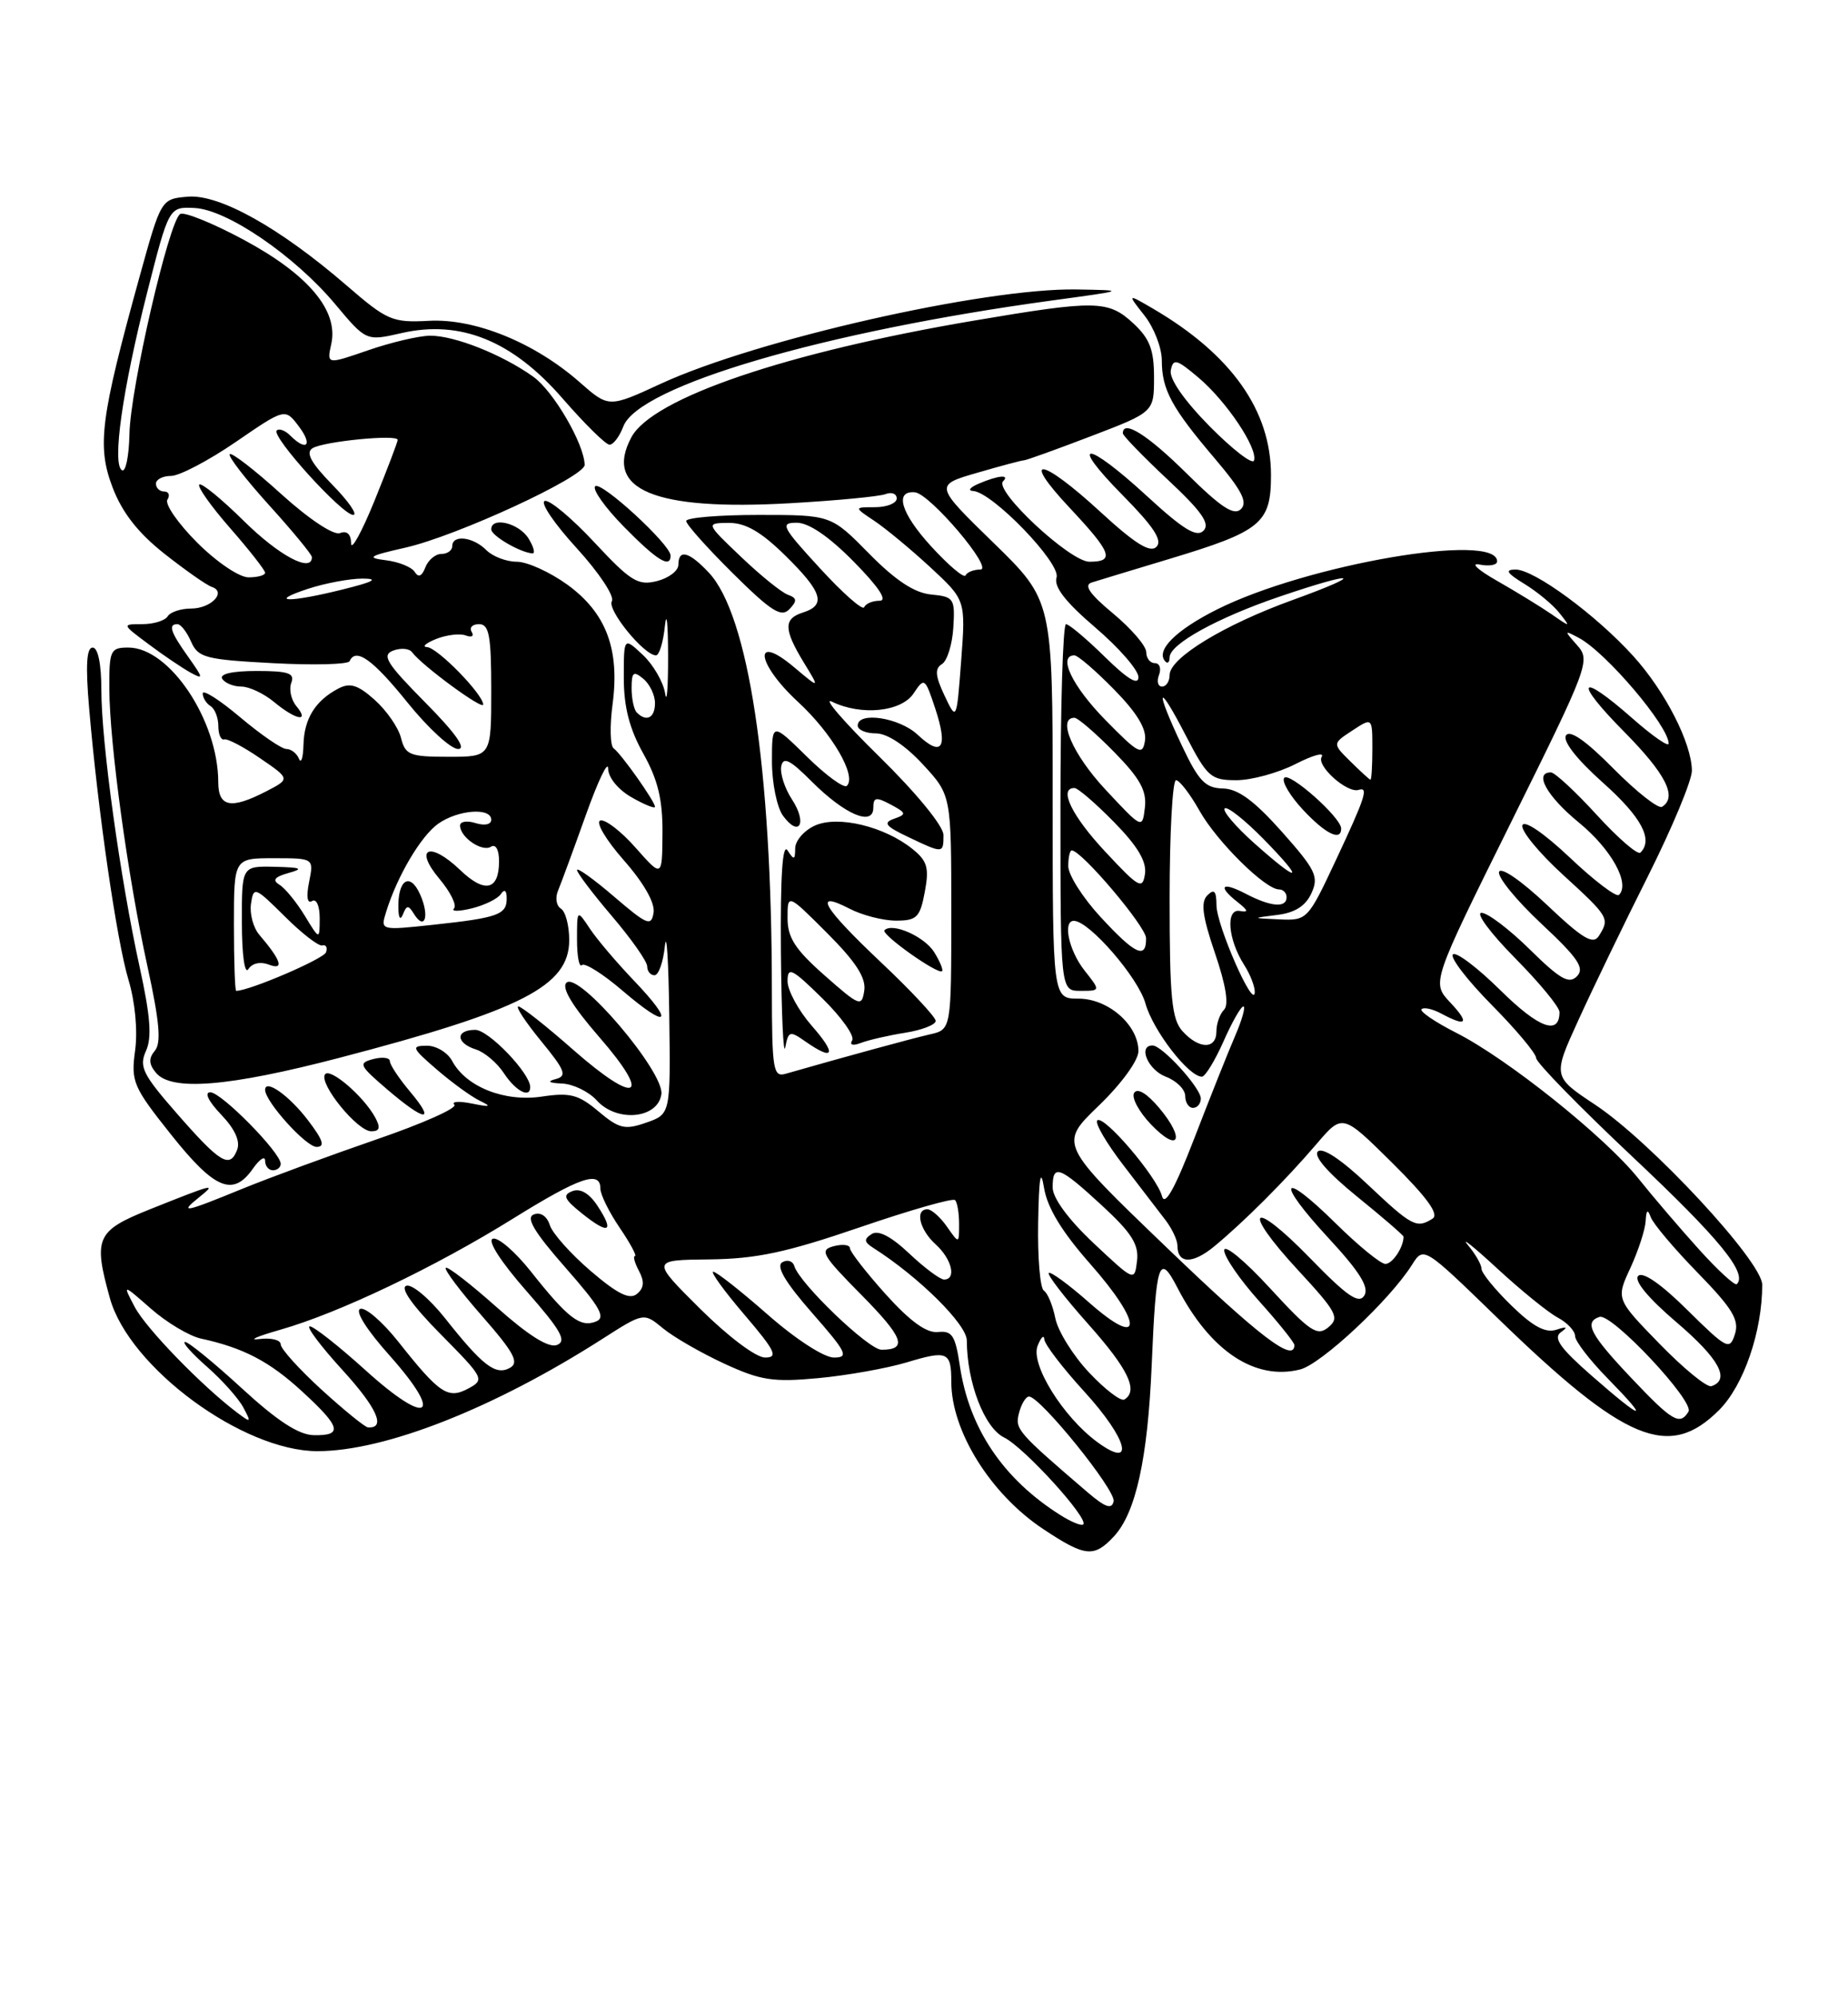 <?xml version="1.0" encoding="UTF-8" standalone="no"?>
<!DOCTYPE svg PUBLIC "-//W3C//DTD SVG 1.1//EN" "http://www.w3.org/Graphics/SVG/1.1/DTD/svg11.dtd" >
<svg xmlns="http://www.w3.org/2000/svg" xmlns:xlink="http://www.w3.org/1999/xlink" version="1.1" viewBox="0 0 237 256">
 <g >
 <path fill="currentColor"
d=" M 142.86 196.92 C 145.66 193.91 147.19 186.98 147.70 175.00 C 148.26 161.65 148.65 160.50 151.01 165.07 C 155.21 173.17 160.94 176.98 166.73 175.53 C 169.45 174.85 178.23 166.64 181.08 162.12 C 182.58 159.74 182.58 159.74 192.04 168.92 C 208.44 184.83 214.04 187.16 220.47 180.73 C 223.62 177.58 226.00 170.67 226.00 164.67 C 226.00 161.71 211.74 146.35 204.58 141.60 C 199.12 137.98 199.12 137.98 202.43 130.74 C 204.24 126.76 208.26 118.44 211.36 112.27 C 214.46 106.09 216.99 100.01 216.98 98.77 C 216.94 95.24 213.57 88.63 209.48 84.11 C 204.72 78.84 196.77 73.00 194.37 73.00 C 192.95 73.01 193.23 73.45 195.50 74.84 C 197.15 75.85 199.18 77.53 200.00 78.58 C 201.46 80.42 201.43 80.43 199.00 78.74 C 197.62 77.79 194.47 75.86 192.00 74.45 C 189.53 73.05 188.51 72.11 189.75 72.36 C 190.99 72.61 192.00 72.43 192.00 71.95 C 192.00 68.16 167.64 72.34 156.11 78.10 C 150.73 80.79 148.11 83.44 149.48 84.81 C 149.76 85.10 150.00 84.85 150.00 84.25 C 150.00 82.56 156.13 79.18 164.10 76.47 C 174.00 73.10 175.35 73.44 165.79 76.90 C 157.00 80.07 150.00 84.33 150.00 86.51 C 150.00 87.33 149.56 88.00 149.03 88.00 C 148.50 88.00 148.32 87.33 148.64 86.50 C 148.95 85.68 148.72 85.00 148.11 85.00 C 147.50 85.00 147.00 84.36 147.00 83.58 C 147.00 82.80 145.09 80.58 142.76 78.64 C 139.74 76.14 138.95 74.99 140.01 74.66 C 140.83 74.40 145.32 73.04 150.00 71.63 C 161.77 68.08 163.00 67.07 163.00 60.90 C 163.00 52.61 157.92 45.44 147.87 39.56 C 144.56 37.63 144.56 37.63 146.78 40.45 C 148.00 42.00 149.00 44.59 149.00 46.20 C 149.00 49.94 150.25 52.26 155.81 58.79 C 159.24 62.83 160.04 64.36 159.15 65.25 C 158.26 66.14 156.61 65.06 152.21 60.71 C 147.19 55.74 144.00 53.73 144.00 55.54 C 144.00 55.84 146.59 58.51 149.75 61.47 C 154.12 65.55 155.22 67.13 154.35 68.02 C 153.47 68.92 151.75 67.87 147.11 63.60 C 139.27 56.39 136.90 56.31 143.99 63.49 C 147.96 67.51 149.12 69.28 148.31 70.09 C 147.50 70.90 145.57 69.70 141.11 65.60 C 133.49 58.59 130.76 58.25 137.20 65.11 C 142.59 70.86 143.01 72.00 139.71 72.00 C 137.23 72.00 127.45 62.89 128.64 61.69 C 129.56 60.78 127.99 60.93 125.50 62.00 C 124.40 62.47 124.08 62.89 124.79 62.93 C 127.25 63.06 136.07 72.20 135.50 74.01 C 135.12 75.20 136.62 77.14 140.48 80.44 C 143.51 83.03 146.00 85.89 146.00 86.79 C 146.00 87.89 144.62 87.06 141.71 84.21 C 139.35 81.89 137.10 80.00 136.71 80.00 C 136.32 80.00 136.00 90.57 136.00 103.50 C 136.00 127.00 136.00 127.00 138.57 127.00 C 141.15 127.00 141.15 127.00 139.07 124.37 C 137.05 121.79 136.25 117.97 137.75 118.03 C 139.74 118.10 146.00 125.34 146.90 128.62 C 147.86 132.07 152.43 138.00 154.14 138.00 C 154.56 138.00 155.80 135.97 156.90 133.50 C 157.99 131.03 159.14 129.00 159.46 129.00 C 159.77 129.00 159.30 130.69 158.41 132.75 C 157.52 134.81 155.16 140.73 153.17 145.89 C 150.66 152.38 149.38 154.67 149.02 153.31 C 148.36 150.81 141.52 142.81 140.72 143.61 C 140.39 143.94 141.90 146.53 144.08 149.36 C 146.26 152.19 148.71 155.38 149.52 156.45 C 150.33 157.53 151.00 158.96 151.00 159.64 C 151.00 162.00 152.92 162.05 155.69 159.78 C 159.47 156.67 164.86 151.29 168.85 146.62 C 172.17 142.73 172.17 142.73 178.57 149.07 C 183.00 153.46 184.59 155.64 183.73 156.19 C 181.67 157.50 181.08 157.18 175.41 151.83 C 172.01 148.61 169.59 147.01 169.01 147.59 C 168.42 148.18 170.32 150.35 174.03 153.36 C 177.32 156.02 180.00 158.34 180.00 158.51 C 180.00 159.87 178.58 162.00 177.67 162.00 C 177.06 162.00 174.20 159.66 171.31 156.81 C 164.22 149.82 163.51 151.27 170.38 158.69 C 174.37 163.00 175.62 165.00 174.97 166.05 C 174.27 167.18 172.78 166.16 168.06 161.31 C 160.46 153.49 159.07 154.80 166.48 162.81 C 171.44 168.17 171.83 168.90 170.36 170.12 C 168.92 171.31 168.02 170.70 162.86 165.10 C 159.64 161.59 157.00 159.41 157.00 160.26 C 157.00 161.10 159.03 164.04 161.50 166.79 C 163.97 169.54 166.00 172.07 166.00 172.40 C 166.00 174.75 161.45 171.27 149.53 159.81 C 135.81 146.63 135.81 146.63 140.91 141.72 C 143.84 138.89 146.00 135.92 146.00 134.72 C 146.00 131.39 142.13 128.00 138.33 128.00 C 135.00 128.00 135.00 128.00 135.00 102.48 C 135.00 76.97 135.00 76.97 127.42 69.58 C 119.83 62.19 119.83 62.19 125.32 60.60 C 128.34 59.72 131.04 59.00 131.32 59.00 C 131.60 59.00 135.47 57.61 139.91 55.91 C 148.00 52.82 148.00 52.82 148.00 48.36 C 148.00 44.83 147.45 43.40 145.35 41.45 C 142.13 38.47 140.57 38.44 124.88 41.10 C 100.85 45.17 83.66 51.02 80.97 56.05 C 77.38 62.77 83.93 65.49 101.32 64.50 C 107.27 64.16 112.78 63.64 113.57 63.33 C 114.36 63.03 115.00 63.28 115.00 63.89 C 115.00 64.50 113.76 65.00 112.25 65.01 C 109.50 65.01 109.50 65.01 112.13 66.76 C 113.57 67.72 116.80 70.39 119.30 72.70 C 123.85 76.91 123.85 76.91 123.27 84.66 C 122.68 92.42 122.68 92.42 121.13 89.15 C 119.94 86.63 119.86 85.70 120.80 85.12 C 121.47 84.71 122.13 82.60 122.26 80.44 C 122.49 76.71 122.34 76.48 119.41 76.20 C 117.26 75.99 114.84 74.39 111.45 70.95 C 106.58 66.00 106.58 66.00 97.29 66.00 C 92.18 66.00 88.00 66.35 88.00 66.78 C 88.00 67.21 90.70 70.23 93.99 73.49 C 98.92 78.37 100.20 79.18 101.24 78.08 C 102.26 77.01 102.22 76.65 101.02 76.22 C 100.21 75.92 97.51 73.74 95.02 71.36 C 90.50 67.05 90.50 67.05 93.46 67.02 C 95.61 67.01 97.60 68.15 100.71 71.21 C 105.46 75.87 105.99 77.55 103.00 78.50 C 100.47 79.30 100.49 80.64 103.08 84.91 C 105.16 88.31 105.16 88.31 101.83 85.51 C 96.52 81.04 96.97 85.00 102.33 89.95 C 106.71 93.99 109.89 99.44 108.61 100.72 C 108.25 101.08 105.94 99.40 103.48 96.98 C 99.00 92.58 99.00 92.58 99.00 97.60 C 99.00 100.36 99.64 103.49 100.42 104.56 C 102.51 107.41 103.56 105.51 101.57 102.47 C 100.64 101.05 100.02 99.14 100.19 98.23 C 100.44 96.94 101.30 97.36 104.11 100.18 C 108.35 104.41 112.00 105.97 112.00 103.53 C 112.00 102.18 112.35 102.12 114.23 103.12 C 116.25 104.20 116.29 104.37 114.67 104.94 C 113.21 105.45 113.54 105.89 116.47 107.28 C 120.96 109.42 121.00 109.42 121.00 107.03 C 121.00 105.89 117.55 101.67 112.75 96.96 C 108.21 92.51 105.48 89.35 106.68 89.93 C 110.44 91.77 115.59 91.25 117.17 88.87 C 118.55 86.79 118.63 86.86 119.96 90.87 C 121.61 95.89 120.79 97.09 117.68 94.17 C 115.34 91.97 110.00 91.16 110.00 93.00 C 110.00 93.55 111.05 94.00 112.34 94.00 C 113.78 94.00 116.08 95.52 118.34 97.96 C 122.00 101.91 122.00 101.91 122.00 116.94 C 122.00 131.96 122.00 131.96 119.25 132.58 C 116.96 133.10 108.22 135.49 100.75 137.63 C 99.16 138.09 99.00 137.12 98.99 126.82 C 98.97 98.47 95.99 78.81 90.90 73.39 C 88.36 70.69 87.00 70.34 87.00 72.39 C 87.00 73.16 85.76 74.10 84.25 74.48 C 81.82 75.09 80.88 74.51 76.22 69.51 C 73.32 66.40 70.46 64.01 69.86 64.21 C 69.25 64.42 71.10 67.14 73.96 70.26 C 76.83 73.40 78.84 76.44 78.47 77.05 C 77.81 78.12 82.59 84.00 84.13 84.00 C 84.54 84.00 85.06 82.31 85.27 80.25 C 85.49 78.19 85.67 79.88 85.68 84.00 C 85.69 88.12 85.52 90.32 85.30 88.87 C 85.07 87.43 83.79 85.21 82.45 83.95 C 80.00 81.65 80.00 81.65 80.00 86.88 C 80.00 90.60 80.72 93.41 82.50 96.59 C 84.38 99.95 84.99 102.50 84.96 106.79 C 84.92 112.50 84.92 112.50 81.51 108.65 C 79.64 106.53 77.60 104.97 76.98 105.17 C 76.36 105.38 77.72 107.67 80.00 110.26 C 82.57 113.18 84.02 115.73 83.82 116.98 C 83.53 118.78 83.00 118.56 78.75 114.92 C 76.14 112.68 74.00 111.15 74.00 111.51 C 74.00 111.88 76.03 114.55 78.50 117.45 C 80.97 120.35 83.00 123.23 83.00 123.86 C 83.00 124.49 83.42 125.00 83.94 125.00 C 84.46 125.00 85.06 123.31 85.27 121.25 C 85.49 119.19 85.74 123.19 85.83 130.15 C 86.00 142.80 86.00 142.80 82.88 143.89 C 80.13 144.85 79.41 144.68 76.75 142.45 C 74.19 140.29 73.12 140.01 69.50 140.55 C 64.71 141.27 59.77 139.31 57.99 135.99 C 57.41 134.90 55.93 134.01 54.71 134.03 C 52.70 134.05 52.82 134.33 56.00 137.07 C 57.92 138.73 60.40 140.53 61.50 141.07 C 63.11 141.85 62.91 141.93 60.50 141.44 C 58.85 141.11 57.85 141.18 58.27 141.60 C 58.68 142.02 54.18 144.02 48.26 146.05 C 42.34 148.09 34.61 150.93 31.08 152.37 C 23.61 155.43 22.92 155.56 25.56 153.44 C 27.82 151.62 27.52 151.69 19.25 154.99 C 12.35 157.75 11.94 158.65 14.09 166.38 C 16.55 175.26 31.13 186.00 40.71 186.00 C 49.39 186.00 63.36 180.50 77.27 171.60 C 82.56 168.22 82.56 168.22 85.03 170.26 C 86.39 171.38 89.92 173.41 92.88 174.78 C 97.54 176.93 99.14 177.18 104.93 176.64 C 108.60 176.30 113.70 175.39 116.25 174.63 C 121.52 173.04 122.00 173.25 122.00 177.10 C 122.00 183.44 127.05 191.52 133.80 195.99 C 139.18 199.56 140.30 199.67 142.86 196.92 Z  M 32.44 149.78 C 33.30 148.56 34.00 148.11 34.00 148.78 C 34.00 149.45 34.45 150.00 35.00 150.00 C 35.55 150.00 36.00 149.62 36.00 149.17 C 36.00 147.73 28.38 140.00 26.97 140.00 C 26.17 140.00 26.73 141.15 28.34 142.84 C 30.12 144.70 30.84 146.26 30.41 147.38 C 29.47 149.83 28.24 149.08 22.65 142.68 C 18.30 137.71 17.81 136.71 18.72 134.70 C 19.50 133.00 19.29 130.25 17.91 123.96 C 15.41 112.57 13.00 95.16 13.00 88.47 C 13.00 85.11 12.57 83.00 11.88 83.00 C 11.10 83.00 10.96 85.31 11.43 90.75 C 12.54 103.84 14.97 120.59 16.48 125.60 C 17.33 128.42 17.67 132.09 17.33 134.63 C 16.78 138.63 17.06 139.30 21.96 145.45 C 27.54 152.46 29.89 153.43 32.44 149.78 Z  M 39.50 143.59 C 37.09 140.42 34.00 138.24 34.00 139.69 C 34.00 141.19 39.24 147.00 40.60 147.00 C 41.72 147.00 41.44 146.13 39.50 143.59 Z  M 148.65 141.99 C 147.09 140.14 145.87 139.41 145.45 140.08 C 145.08 140.67 146.06 142.50 147.62 144.13 C 151.19 147.85 152.06 146.05 148.65 141.99 Z  M 48.13 143.25 C 46.65 140.51 42.27 136.76 41.67 137.72 C 40.91 138.95 45.84 145.00 47.61 145.00 C 48.69 145.00 48.83 144.55 48.13 143.25 Z  M 52.59 139.92 C 51.17 138.23 50.00 136.47 50.00 136.02 C 50.00 135.56 49.05 135.44 47.88 135.74 C 45.92 136.26 46.05 136.54 49.63 139.61 C 54.51 143.79 55.97 143.94 52.59 139.92 Z  M 84.82 140.25 C 85.22 137.41 74.17 124.43 72.64 125.96 C 71.99 126.61 73.43 128.99 76.84 132.91 C 83.68 140.77 81.73 141.76 73.55 134.59 C 70.06 131.51 66.87 129.00 66.48 129.00 C 66.08 129.00 67.39 130.99 69.39 133.43 C 72.49 137.21 72.76 137.92 71.26 138.31 C 70.10 138.61 70.39 138.81 72.10 138.88 C 73.52 138.95 75.52 139.92 76.54 141.05 C 79.12 143.90 84.37 143.39 84.82 140.25 Z  M 154.00 140.80 C 154.00 139.45 149.05 134.00 147.81 134.00 C 145.90 134.00 147.22 137.13 149.50 138.00 C 150.88 138.52 152.00 139.64 152.00 140.48 C 152.00 141.31 152.45 142.00 153.00 142.00 C 153.55 142.00 154.00 141.46 154.00 140.80 Z  M 68.00 139.34 C 68.00 137.57 62.66 132.00 60.95 132.00 C 58.39 132.00 58.44 133.69 61.03 134.51 C 62.14 134.86 63.77 136.24 64.64 137.58 C 66.13 139.84 68.00 140.83 68.00 139.34 Z  M 43.50 135.59 C 66.98 129.46 73.00 126.37 73.00 120.49 C 73.00 118.63 72.52 116.82 71.93 116.46 C 71.34 116.09 71.18 115.06 71.57 114.15 C 71.95 113.24 73.55 108.90 75.12 104.50 C 76.69 100.10 77.98 97.40 77.99 98.50 C 78.00 99.66 79.27 101.21 81.01 102.20 C 82.65 103.14 84.00 103.68 84.00 103.41 C 84.00 102.74 79.69 96.64 78.69 95.91 C 78.25 95.58 78.19 93.04 78.56 90.27 C 79.50 83.20 77.73 78.54 72.75 74.93 C 70.52 73.32 67.61 72.00 66.28 72.00 C 64.95 72.00 63.18 71.33 62.36 70.50 C 60.66 68.80 58.00 68.49 58.00 70.00 C 58.00 70.55 57.37 71.00 56.61 71.00 C 55.84 71.00 54.92 71.77 54.55 72.72 C 54.11 73.87 53.66 74.07 53.19 73.31 C 52.81 72.69 51.14 72.01 49.50 71.81 C 46.93 71.49 47.28 71.26 52.00 70.19 C 58.58 68.70 75.01 61.12 74.98 59.58 C 74.92 56.89 70.97 50.11 68.37 48.27 C 64.35 45.41 58.23 42.99 55.13 43.03 C 53.68 43.05 50.12 43.89 47.20 44.90 C 41.90 46.73 41.90 46.73 42.49 44.06 C 43.42 39.80 39.53 35.18 31.27 30.74 C 27.29 28.60 23.62 27.12 23.11 27.43 C 21.67 28.32 16.70 49.84 16.60 55.65 C 16.54 58.49 16.11 60.57 15.64 60.27 C 14.35 59.48 15.71 49.93 18.87 37.50 C 21.67 26.50 21.67 26.50 24.95 26.66 C 29.13 26.86 37.80 32.79 43.00 39.00 C 46.96 43.73 46.96 43.73 51.51 42.69 C 59.04 40.97 65.70 43.66 72.12 51.04 C 74.97 54.32 77.69 57.00 78.17 57.00 C 78.66 57.00 79.45 55.95 79.94 54.66 C 81.91 49.47 105.59 42.52 134.87 38.52 C 144.50 37.21 144.50 37.21 138.00 37.10 C 126.20 36.92 97.03 43.53 84.78 49.17 C 78.07 52.27 78.07 52.27 74.33 48.98 C 68.56 43.91 60.91 40.80 55.00 41.12 C 50.31 41.37 49.66 41.09 44.44 36.58 C 35.88 29.19 28.13 24.86 24.08 25.21 C 20.66 25.50 20.66 25.50 17.89 35.50 C 12.87 53.66 12.42 57.19 14.44 62.48 C 15.67 65.70 17.70 68.30 21.08 70.97 C 23.76 73.08 26.49 75.00 27.15 75.22 C 29.11 75.87 27.08 78.00 24.50 78.00 C 23.19 78.00 21.84 78.45 21.50 79.00 C 21.16 79.55 19.70 80.00 18.25 80.00 C 15.61 80.00 15.61 80.00 19.06 82.57 C 20.95 83.99 23.36 85.61 24.40 86.19 C 26.13 87.14 26.10 86.96 24.15 84.21 C 21.86 81.00 21.53 80.00 22.76 80.00 C 23.18 80.00 23.97 81.01 24.51 82.25 C 25.41 84.30 26.35 84.54 35.00 85.00 C 40.23 85.28 44.65 85.16 44.83 84.75 C 45.63 82.96 47.81 84.52 52.28 90.07 C 54.91 93.33 57.82 96.00 58.75 96.00 C 59.86 96.00 58.42 93.96 54.54 90.04 C 49.56 85.01 48.92 83.97 50.42 83.39 C 51.40 83.02 52.49 83.11 52.85 83.60 C 54.06 85.27 62.00 91.10 61.97 90.30 C 61.92 88.95 56.10 83.00 54.76 82.94 C 54.07 82.90 54.60 82.44 55.93 81.90 C 57.27 81.37 58.98 81.16 59.74 81.45 C 60.49 81.74 60.83 81.53 60.49 80.99 C 60.16 80.44 60.58 80.00 61.44 80.00 C 62.73 80.00 63.00 81.47 63.00 88.50 C 63.00 97.00 63.00 97.00 57.52 97.00 C 52.56 97.00 51.98 96.77 51.43 94.59 C 51.10 93.26 49.58 91.07 48.06 89.71 C 45.90 87.78 44.89 87.47 43.40 88.25 C 40.44 89.80 39.01 92.11 38.92 95.44 C 38.88 97.12 38.62 97.94 38.34 97.25 C 38.06 96.56 37.34 96.00 36.73 96.00 C 36.12 96.00 33.46 94.17 30.81 91.94 C 28.17 89.71 26.00 88.33 26.00 88.88 C 26.00 89.43 26.45 90.16 27.00 90.50 C 27.55 90.84 28.00 91.99 28.00 93.06 C 28.00 94.13 28.34 94.90 28.75 94.77 C 29.16 94.64 31.24 95.73 33.36 97.19 C 37.22 99.83 37.22 99.83 34.16 101.42 C 29.62 103.76 28.00 103.46 27.99 100.25 C 27.98 92.33 21.74 83.00 16.47 83.00 C 14.16 83.00 14.00 83.33 14.02 88.25 C 14.05 95.32 16.39 112.39 18.92 123.91 C 20.45 130.91 20.70 133.66 19.87 134.66 C 19.04 135.65 19.08 136.39 20.00 137.50 C 21.98 139.89 29.31 139.29 43.50 135.59 Z  M 103.29 133.49 C 106.98 136.07 107.34 135.15 104.10 131.47 C 102.40 129.52 101.00 126.95 101.00 125.76 C 101.00 123.85 101.56 124.13 105.46 127.96 C 107.91 130.36 109.63 132.78 109.29 133.34 C 108.92 133.94 109.36 134.08 110.42 133.67 C 111.39 133.30 113.94 132.71 116.09 132.37 C 118.24 132.03 120.00 131.34 120.00 130.85 C 120.00 130.37 116.85 126.99 113.00 123.36 C 105.53 116.31 104.17 114.00 108.95 116.47 C 110.57 117.31 113.25 118.00 114.91 118.00 C 117.57 118.00 117.99 117.59 118.60 114.33 C 119.18 111.25 118.93 110.36 117.05 108.84 C 113.45 105.92 107.44 104.48 104.50 105.82 C 103.12 106.45 101.99 107.75 101.98 108.73 C 101.97 110.24 101.83 110.28 101.00 109.00 C 100.35 108.00 100.07 112.32 100.15 122.00 C 100.22 129.97 100.47 135.48 100.71 134.24 C 101.11 132.14 101.29 132.09 103.29 133.49 Z  M 81.34 125.73 C 79.11 123.40 76.55 120.39 75.65 119.03 C 74.00 116.55 74.00 116.55 74.00 120.44 C 74.00 122.58 74.28 124.05 74.63 123.70 C 74.98 123.35 77.33 124.83 79.85 126.99 C 85.70 131.99 86.60 131.24 81.34 125.73 Z  M 119.82 122.06 C 118.57 120.04 114.45 118.21 113.43 119.23 C 112.93 119.74 120.28 124.95 120.82 124.48 C 120.99 124.32 120.54 123.23 119.82 122.06 Z  M 38.01 90.51 C 37.33 89.69 37.04 88.34 37.36 87.51 C 37.83 86.29 36.99 86.00 32.91 86.00 C 29.81 86.00 28.12 86.38 28.50 87.00 C 28.84 87.55 29.94 88.00 30.95 88.00 C 31.95 88.00 33.84 88.89 35.14 89.97 C 37.93 92.29 39.78 92.64 38.01 90.51 Z  M 86.00 71.21 C 86.00 69.80 77.07 61.60 76.33 62.33 C 75.94 62.72 77.60 65.06 80.02 67.52 C 84.24 71.82 86.00 72.91 86.00 71.21 Z  M 67.77 69.00 C 66.54 67.04 63.00 66.18 63.00 67.85 C 63.00 68.65 66.64 70.79 68.26 70.93 C 68.68 70.97 68.45 70.10 67.77 69.00 Z  M 136.00 194.20 C 128.66 189.57 124.30 183.11 123.10 175.08 C 122.52 171.17 122.11 170.53 120.28 170.73 C 118.81 170.88 116.71 169.35 113.57 165.87 C 111.06 163.07 109.00 160.42 109.00 159.99 C 109.00 159.55 108.06 159.43 106.92 159.73 C 105.05 160.22 105.42 160.86 110.44 165.94 C 115.87 171.43 116.45 173.00 113.05 173.00 C 111.40 173.00 102.54 164.51 101.87 162.28 C 101.67 161.61 100.96 161.40 100.31 161.80 C 99.50 162.31 100.72 164.37 104.14 168.27 C 108.60 173.35 108.91 174.00 106.94 174.00 C 105.68 174.00 102.03 171.64 98.46 168.50 C 95.01 165.47 91.87 163.00 91.47 163.00 C 91.08 163.00 92.87 165.47 95.46 168.50 C 99.44 173.16 99.84 174.00 98.12 174.00 C 96.95 174.00 93.38 171.31 89.79 167.75 C 83.50 161.50 83.50 161.50 91.00 161.42 C 97.00 161.35 100.85 160.53 110.23 157.32 C 116.69 155.11 122.20 153.53 122.48 153.82 C 122.77 154.10 123.00 155.48 123.00 156.89 C 123.00 159.45 123.00 159.45 121.44 157.22 C 120.59 156.00 119.46 155.00 118.94 155.00 C 117.31 155.00 117.92 157.62 120.00 159.50 C 122.07 161.37 122.70 164.00 121.07 164.00 C 120.56 164.00 118.55 162.50 116.61 160.67 C 114.28 158.47 112.64 157.62 111.79 158.17 C 110.76 158.83 110.81 159.19 112.00 159.95 C 117.80 163.63 123.99 169.75 123.99 171.81 C 124.01 177.20 126.24 183.01 128.78 184.25 C 131.35 185.51 139.68 194.67 138.92 195.39 C 138.69 195.61 137.38 195.07 136.00 194.20 Z  M 139.50 191.29 C 130.41 183.50 130.14 183.18 130.69 181.09 C 130.99 179.94 131.56 179.00 131.97 179.00 C 133.41 179.00 143.14 191.04 142.82 192.43 C 142.58 193.50 141.75 193.21 139.50 191.29 Z  M 140.73 184.84 C 136.33 181.61 132.13 174.86 133.07 172.50 C 133.50 171.40 133.89 171.03 133.93 171.67 C 133.97 172.31 136.29 175.34 139.08 178.39 C 144.63 184.47 145.65 188.44 140.73 184.84 Z  M 31.02 177.95 C 27.46 174.68 24.18 172.00 23.74 172.00 C 23.29 172.00 24.54 173.41 26.50 175.14 C 28.47 176.86 30.58 179.23 31.20 180.39 C 32.25 182.36 32.20 182.40 30.41 181.06 C 25.86 177.62 18.72 170.26 17.28 167.52 C 15.71 164.54 15.71 164.54 19.37 167.75 C 21.39 169.52 24.27 171.24 25.77 171.57 C 31.22 172.75 34.58 174.51 38.75 178.35 C 43.72 182.91 44.01 184.02 40.25 183.95 C 38.32 183.92 35.57 182.13 31.02 177.95 Z  M 41.25 178.13 C 38.36 175.49 36.00 172.88 36.00 172.31 C 36.00 171.74 34.76 171.44 33.25 171.63 C 31.74 171.82 32.98 171.28 36.00 170.42 C 43.49 168.28 55.80 162.41 65.83 156.17 C 74.37 150.87 77.00 149.97 77.00 152.36 C 77.00 153.11 78.11 155.36 79.47 157.36 C 80.83 159.36 81.71 161.00 81.43 161.00 C 81.16 161.00 81.39 161.85 81.94 162.89 C 82.67 164.26 82.60 165.09 81.69 165.84 C 80.75 166.62 79.21 165.86 75.77 162.92 C 73.21 160.73 70.84 158.08 70.51 157.02 C 70.14 155.87 69.32 155.32 68.46 155.66 C 67.40 156.06 68.49 157.89 72.53 162.49 C 77.02 167.60 77.74 168.89 76.39 169.40 C 74.40 170.17 72.79 168.92 68.05 162.93 C 66.05 160.42 63.88 158.54 63.20 158.77 C 62.48 159.01 64.22 161.72 67.51 165.47 C 71.94 170.51 72.72 171.89 71.43 172.39 C 70.36 172.80 67.78 171.18 63.70 167.55 C 60.33 164.55 57.39 162.28 57.17 162.50 C 56.94 162.73 59.04 165.51 61.83 168.69 C 65.93 173.37 66.61 174.64 65.40 175.32 C 63.57 176.34 61.91 175.07 57.05 168.93 C 55.05 166.42 52.83 164.56 52.11 164.80 C 51.28 165.07 52.90 167.36 56.52 171.02 C 62.08 176.64 62.18 176.83 60.06 177.97 C 57.44 179.37 56.37 178.65 51.05 171.93 C 49.05 169.42 46.88 167.54 46.21 167.76 C 45.48 168.01 47.01 170.44 50.00 173.78 C 57.00 181.65 54.91 182.90 46.89 175.64 C 43.46 172.54 40.24 170.00 39.73 170.00 C 39.22 170.00 41.10 172.51 43.91 175.59 C 48.36 180.46 49.54 183.11 47.19 182.95 C 46.81 182.93 44.14 180.76 41.25 178.13 Z  M 76.63 154.56 C 75.57 152.95 74.43 152.28 73.41 152.67 C 72.11 153.17 72.34 153.70 74.66 155.55 C 78.10 158.30 78.84 157.93 76.63 154.56 Z  M 209.15 176.56 C 203.92 171.03 203.11 169.46 205.13 168.79 C 206.68 168.27 217.35 179.63 216.54 180.94 C 215.42 182.75 214.46 182.17 209.15 176.56 Z  M 204.16 176.36 C 200.10 172.81 199.16 171.49 200.17 170.76 C 201.12 170.08 200.96 169.99 199.58 170.44 C 198.20 170.89 196.57 170.01 193.83 167.33 C 191.72 165.28 190.00 163.16 190.00 162.63 C 190.00 162.09 189.21 160.72 188.25 159.58 C 187.29 158.44 188.99 159.79 192.03 162.60 C 195.07 165.40 198.55 168.23 199.78 168.88 C 201.00 169.53 202.00 170.60 202.00 171.25 C 202.00 171.89 203.89 174.35 206.21 176.71 C 211.72 182.33 210.80 182.17 204.16 176.36 Z  M 139.67 175.92 C 137.62 173.75 135.67 170.61 135.34 168.96 C 135.01 167.31 134.35 165.72 133.87 165.42 C 133.39 165.12 133.06 161.20 133.14 156.69 C 133.24 150.93 133.46 149.61 133.89 152.23 C 134.31 154.80 136.16 157.85 139.82 162.00 C 146.64 169.73 146.57 173.02 139.71 166.98 C 137.07 164.65 134.73 162.94 134.50 163.16 C 134.28 163.39 136.55 166.33 139.55 169.70 C 144.70 175.48 146.03 178.25 144.20 179.38 C 143.75 179.65 141.72 178.10 139.67 175.92 Z  M 212.85 172.26 C 207.24 166.50 207.24 166.50 209.10 162.50 C 210.11 160.30 210.99 157.60 211.05 156.50 C 211.13 155.07 211.31 154.93 211.70 156.00 C 211.99 156.82 214.70 160.04 217.72 163.13 C 222.19 167.72 223.08 169.18 222.50 171.00 C 221.83 173.10 221.50 172.94 216.40 167.91 C 213.03 164.57 210.67 162.94 210.09 163.54 C 209.52 164.14 211.38 166.39 215.03 169.50 C 220.48 174.15 221.95 176.85 219.48 177.67 C 218.91 177.86 215.93 175.42 212.85 172.26 Z  M 217.90 160.15 C 215.48 157.47 211.97 153.37 210.11 151.04 C 205.85 145.72 193.33 135.71 186.78 132.39 C 184.04 131.00 182.03 129.63 182.31 129.35 C 182.60 129.07 183.74 129.32 184.85 129.92 C 188.12 131.67 188.51 131.17 185.97 128.47 C 183.60 125.94 183.60 125.94 193.82 105.33 C 203.74 85.33 203.99 84.65 202.27 82.71 C 200.56 80.78 200.57 80.74 202.50 81.77 C 205.98 83.63 214.00 93.06 214.00 95.31 C 214.00 95.78 211.91 94.33 209.36 92.08 C 202.45 86.00 201.72 87.15 208.28 93.78 C 213.64 99.20 215.15 102.17 213.15 103.41 C 212.68 103.70 209.88 101.50 206.93 98.52 C 203.38 94.93 201.31 93.49 200.83 94.27 C 200.39 94.99 202.22 97.33 205.55 100.30 C 210.50 104.71 212.06 107.61 210.38 109.28 C 210.04 109.62 207.52 107.45 204.78 104.45 C 202.04 101.45 199.39 99.00 198.90 99.00 C 196.67 99.00 198.38 102.07 202.50 105.44 C 206.65 108.85 209.09 113.24 207.63 114.70 C 207.30 115.04 204.46 112.89 201.34 109.93 C 198.01 106.79 195.48 105.06 195.24 105.78 C 195.02 106.45 197.35 109.29 200.42 112.10 C 206.36 117.53 206.47 117.71 205.05 119.96 C 204.31 121.12 202.99 120.34 198.39 115.98 C 195.13 112.90 192.48 111.07 192.25 111.75 C 192.03 112.41 194.47 115.40 197.68 118.40 C 202.38 122.79 203.26 124.09 202.24 125.13 C 201.23 126.17 200.08 125.52 196.21 121.71 C 193.58 119.12 190.79 117.00 190.00 117.00 C 189.21 117.00 191.14 119.60 194.28 122.78 C 197.43 125.96 200.00 129.08 200.00 129.72 C 200.00 132.76 197.34 131.78 192.43 126.93 C 189.47 124.01 186.73 121.94 186.33 122.33 C 185.94 122.73 188.18 125.64 191.31 128.81 C 194.44 131.97 197.00 135.03 197.00 135.60 C 197.00 136.18 202.60 141.91 209.44 148.34 C 220.51 158.76 224.14 163.19 222.74 164.59 C 222.50 164.83 220.32 162.83 217.90 160.15 Z  M 140.25 159.34 C 137.01 156.29 135.00 153.56 135.00 152.20 C 135.00 149.15 135.81 149.44 141.32 154.51 C 145.13 158.02 146.07 159.51 145.82 161.61 C 145.50 164.27 145.49 164.26 140.25 159.34 Z  M 151.65 132.17 C 150.27 130.64 150.00 127.88 150.00 115.17 C 150.00 106.83 150.37 100.00 150.82 100.00 C 151.26 100.00 152.62 101.76 153.83 103.91 C 156.05 107.86 162.26 114.00 164.03 114.00 C 164.57 114.00 165.00 114.45 165.00 115.00 C 165.00 116.41 162.97 116.23 159.75 114.55 C 156.66 112.94 156.09 113.57 158.75 115.65 C 160.09 116.71 160.15 116.97 159.00 116.76 C 157.15 116.44 157.48 120.44 159.58 123.71 C 160.36 124.93 160.96 126.51 160.92 127.21 C 160.78 129.44 156.03 118.62 156.01 116.05 C 156.00 114.19 155.72 113.88 154.84 114.76 C 153.97 115.63 154.20 117.43 155.82 122.18 C 157.22 126.27 157.62 128.78 156.98 129.42 C 156.44 129.96 156.00 131.21 156.00 132.20 C 156.00 134.52 153.77 134.51 151.65 132.17 Z  M 141.13 117.52 C 138.86 115.06 137.00 112.13 137.00 111.02 C 137.00 109.91 137.20 109.00 137.45 109.00 C 138.70 109.00 146.96 118.75 146.98 120.25 C 147.01 123.01 145.57 122.34 141.13 117.52 Z  M 163.80 117.27 C 166.08 116.99 167.44 116.12 168.19 114.48 C 169.16 112.36 168.74 111.50 164.39 106.60 C 160.83 102.61 158.77 101.10 156.82 101.06 C 154.58 101.01 153.72 100.11 151.57 95.56 C 148.05 88.12 148.41 87.17 152.06 94.25 C 154.83 99.60 155.28 100.00 158.56 100.00 C 160.49 100.00 163.91 99.07 166.14 97.93 C 168.38 96.79 169.89 96.37 169.50 97.01 C 168.79 98.15 172.78 101.72 174.25 101.24 C 175.55 100.82 175.10 102.19 171.34 110.21 C 167.74 117.89 167.64 118.00 164.09 117.84 C 160.50 117.68 160.50 117.68 163.80 117.27 Z  M 172.00 106.20 C 172.00 104.77 165.24 98.80 164.68 99.72 C 164.37 100.21 165.47 102.04 167.11 103.80 C 170.00 106.89 172.00 107.87 172.00 106.20 Z  M 141.75 109.17 C 137.45 104.57 135.72 101.00 137.79 101.00 C 138.23 101.00 140.52 102.97 142.88 105.38 C 145.89 108.44 147.07 110.43 146.84 112.01 C 146.53 114.06 146.07 113.80 141.75 109.17 Z  M 160.88 108.10 C 158.47 105.95 156.75 103.94 157.06 103.62 C 157.37 103.30 159.60 105.06 162.02 107.52 C 167.43 113.04 166.79 113.36 160.88 108.10 Z  M 141.75 101.18 C 137.56 96.68 135.54 92.00 137.79 92.00 C 138.23 92.00 140.51 93.97 142.87 96.37 C 146.20 99.76 147.08 101.35 146.83 103.50 C 146.50 106.27 146.50 106.27 141.75 101.18 Z  M 173.19 97.60 C 170.87 95.31 170.87 95.31 173.44 93.63 C 176.00 91.95 176.00 91.95 176.00 95.98 C 176.00 98.19 175.89 99.97 175.75 99.94 C 175.61 99.91 174.46 98.85 173.19 97.60 Z  M 141.75 92.27 C 137.51 87.95 135.62 84.00 137.79 84.00 C 138.23 84.00 140.52 85.97 142.88 88.38 C 145.82 91.37 147.07 93.44 146.84 94.93 C 146.53 96.89 146.03 96.63 141.75 92.27 Z  M 81.67 91.33 C 81.30 90.97 81.00 89.56 81.00 88.21 C 81.00 86.14 81.24 85.95 82.50 87.00 C 83.33 87.68 84.00 89.09 84.00 90.12 C 84.00 92.01 82.91 92.58 81.67 91.33 Z  M 105.15 72.83 C 100.26 67.51 100.00 67.00 102.18 67.00 C 103.73 67.00 106.32 68.77 109.50 72.00 C 112.72 75.27 113.86 77.00 112.80 77.00 C 111.90 77.00 111.02 77.37 110.83 77.83 C 110.65 78.29 108.09 76.04 105.15 72.83 Z  M 119.39 70.00 C 115.54 65.78 114.67 62.87 117.33 63.10 C 119.26 63.27 127.51 73.00 125.72 73.00 C 124.87 73.00 124.02 73.34 123.83 73.75 C 123.65 74.16 121.65 72.47 119.39 70.00 Z  M 155.14 54.65 C 151.85 51.31 149.94 48.56 150.15 47.47 C 150.46 45.91 150.88 46.02 153.69 48.39 C 157.28 51.42 161.34 57.47 160.82 59.03 C 160.64 59.59 158.08 57.62 155.14 54.65 Z  M 30.00 118.50 C 30.00 110.00 30.00 110.00 35.12 110.00 C 40.25 110.00 40.25 110.00 39.64 113.05 C 39.26 114.94 39.40 115.87 40.02 115.49 C 40.57 115.15 41.00 116.10 41.00 117.69 C 40.99 120.50 40.99 120.50 39.08 117.36 C 38.02 115.63 36.57 113.85 35.84 113.40 C 34.88 112.81 35.20 112.40 37.01 111.89 C 39.00 111.34 38.65 111.18 35.25 111.10 C 31.00 111.00 31.00 111.00 31.02 118.25 C 31.02 122.37 31.38 124.95 31.85 124.22 C 32.33 123.45 33.40 123.22 34.49 123.64 C 36.48 124.40 36.06 123.09 33.27 119.83 C 32.48 118.92 32.00 117.12 32.19 115.83 C 32.52 113.59 32.69 113.66 36.52 117.46 C 38.71 119.64 40.88 121.32 41.34 121.18 C 41.81 121.05 42.02 121.44 41.81 122.06 C 41.53 122.90 31.98 127.00 30.29 127.00 C 30.13 127.00 30.00 123.17 30.00 118.50 Z  M 49.52 116.88 C 50.94 112.28 54.00 107.12 56.21 105.57 C 58.76 103.78 63.00 103.47 63.00 105.07 C 63.00 105.68 62.15 105.86 61.00 105.50 C 59.90 105.15 59.00 105.29 59.00 105.81 C 59.00 107.31 61.81 109.24 62.96 108.53 C 63.57 108.14 64.00 108.90 64.00 110.38 C 64.00 114.13 62.17 114.54 59.00 111.50 C 55.10 107.77 53.02 108.68 56.36 112.65 C 57.78 114.34 58.62 116.05 58.22 116.44 C 57.83 116.84 58.85 116.83 60.50 116.43 C 62.15 116.02 63.83 115.20 64.23 114.60 C 64.70 113.91 64.98 114.11 64.98 115.14 C 65.00 117.23 63.87 117.64 55.57 118.53 C 48.78 119.26 48.78 119.26 49.52 116.88 Z  M 53.07 117.11 C 54.49 119.41 55.13 117.39 53.86 114.60 C 52.55 111.71 50.98 112.78 51.09 116.50 C 51.13 117.75 51.36 117.99 51.70 117.14 C 52.15 116.01 52.38 116.00 53.07 117.11 Z  M 39.50 75.47 C 41.70 74.75 44.85 74.16 46.50 74.16 C 48.64 74.17 47.92 74.57 44.00 75.54 C 37.08 77.27 34.19 77.22 39.50 75.47 Z  M 25.28 69.54 C 22.83 67.09 21.12 64.62 21.47 64.04 C 21.83 63.47 21.64 63.00 21.06 63.00 C 20.48 63.00 20.00 62.55 20.00 62.00 C 20.00 61.45 20.87 61.00 21.94 61.00 C 23.00 61.00 26.73 59.05 30.22 56.66 C 36.56 52.31 36.56 52.31 38.33 54.66 C 40.15 57.07 39.33 57.93 37.22 55.82 C 36.57 55.17 35.79 54.88 35.49 55.18 C 34.75 55.91 43.89 66.00 45.30 66.00 C 45.91 66.00 44.70 64.25 42.61 62.12 C 39.87 59.31 39.17 58.01 40.08 57.45 C 41.50 56.57 51.00 55.64 51.00 56.38 C 51.00 56.65 49.66 60.16 48.03 64.18 C 46.39 68.21 45.04 70.66 45.03 69.64 C 45.01 68.46 44.49 67.98 43.60 68.33 C 42.78 68.64 39.61 66.53 36.05 63.31 C 32.68 60.25 29.71 57.96 29.46 58.21 C 29.21 58.46 31.48 61.40 34.50 64.74 C 37.53 68.08 40.00 71.08 40.00 71.41 C 40.00 73.47 35.80 71.24 31.31 66.81 C 28.41 63.95 25.83 61.84 25.56 62.11 C 25.28 62.38 27.07 64.90 29.53 67.71 C 31.99 70.52 34.00 73.09 34.00 73.41 C 34.00 73.74 33.04 74.00 31.87 74.00 C 30.68 74.00 27.77 72.03 25.28 69.54 Z  M 105.75 125.02 C 101.97 121.69 101.00 120.18 101.00 117.68 C 101.00 114.52 101.00 114.52 106.09 119.61 C 109.77 123.29 111.08 125.33 110.84 126.96 C 110.52 129.09 110.25 128.99 105.75 125.02 Z "/>
</g>
</svg>